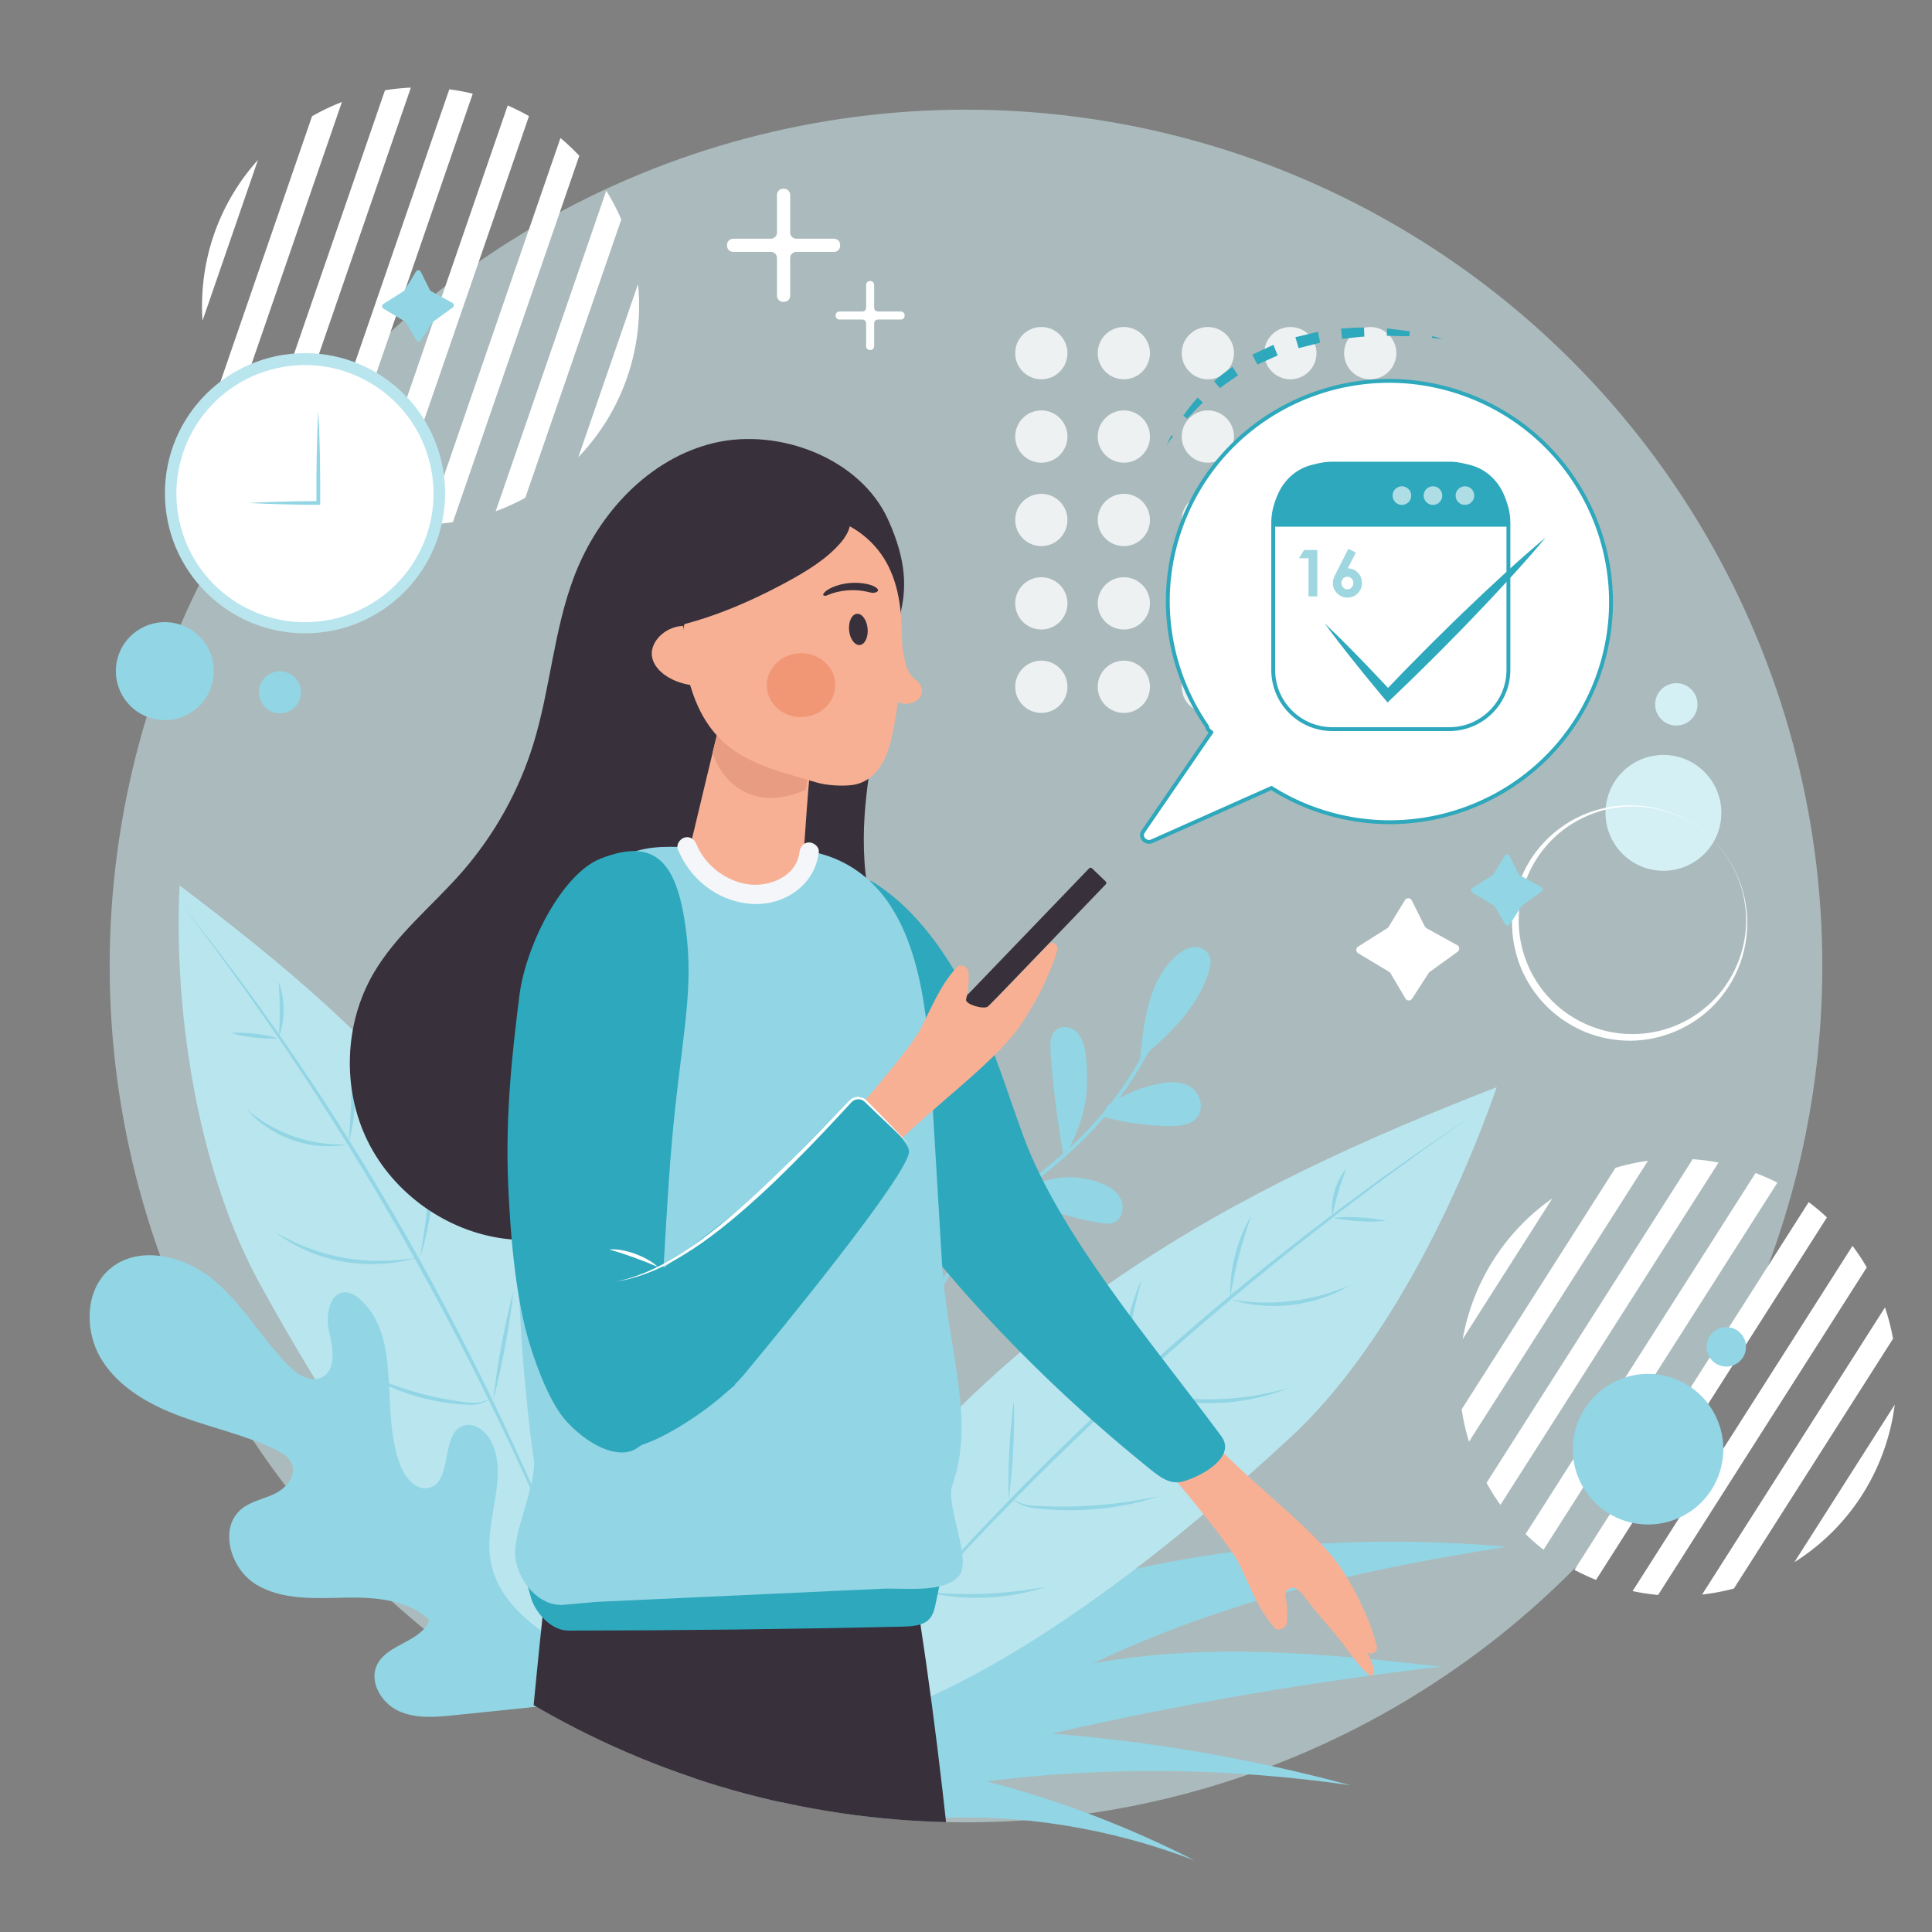 <?xml version="1.0" encoding="utf-8"?>
<!-- Generator: Adobe Illustrator 27.5.0, SVG Export Plug-In . SVG Version: 6.00 Build 0)  -->
<svg version="1.1" xmlns="http://www.w3.org/2000/svg" xmlns:xlink="http://www.w3.org/1999/xlink" x="0px" y="0px"
	viewBox="0 0 500 500" xml:space="preserve">

	<rect x="0" y="0" width="500" height="500" fill="#808080" stroke="none"/>

	<g id="OBJECTS">
		<circle style="opacity:0.52;fill:#D4F0F5;" cx="250" cy="250" r="221.617" />
		<g>
			<g style="opacity:0.79;">
				<g>
					<g>
						<path style="fill:#FFFFFF;" d="M274.274,86.611c2.64,2.642,2.64,6.926,0,9.568c-2.64,2.642-6.921,2.642-9.561,0
						c-2.64-2.642-2.64-6.926,0-9.568C267.353,83.969,271.634,83.969,274.274,86.611z" />
					</g>
					<g>
						<path style="fill:#FFFFFF;" d="M274.274,108.197c2.64,2.642,2.64,6.926,0,9.568c-2.64,2.642-6.921,2.642-9.561,0
						c-2.64-2.642-2.64-6.926,0-9.568C267.353,105.555,271.634,105.555,274.274,108.197z" />
					</g>
					<g>
						<path style="fill:#FFFFFF;" d="M274.274,129.783c2.64,2.642,2.64,6.926,0,9.568c-2.64,2.642-6.921,2.642-9.561,0
						c-2.64-2.642-2.64-6.926,0-9.568C267.353,127.14,271.634,127.14,274.274,129.783z" />
					</g>
					<g>
						<path style="fill:#FFFFFF;" d="M274.274,151.368c2.64,2.642,2.64,6.926,0,9.568c-2.64,2.642-6.921,2.642-9.561,0
						c-2.64-2.642-2.64-6.926,0-9.568C267.353,148.726,271.634,148.726,274.274,151.368z" />
					</g>
					<g>
						<path style="fill:#FFFFFF;" d="M274.274,172.954c2.64,2.642,2.64,6.926,0,9.568c-2.64,2.642-6.921,2.642-9.561,0
						c-2.64-2.642-2.64-6.926,0-9.568C267.353,170.312,271.634,170.312,274.274,172.954z" />
					</g>
				</g>
				<g>
					<g>
						<path style="fill:#FFFFFF;" d="M295.63,86.611c2.64,2.642,2.64,6.926,0,9.568c-2.64,2.642-6.921,2.642-9.561,0
						c-2.64-2.642-2.64-6.926,0-9.568C288.709,83.969,292.99,83.969,295.63,86.611z" />
					</g>
					<g>
						<path style="fill:#FFFFFF;" d="M295.63,108.197c2.64,2.642,2.64,6.926,0,9.568c-2.64,2.642-6.921,2.642-9.561,0
						c-2.64-2.642-2.64-6.926,0-9.568C288.709,105.555,292.99,105.555,295.63,108.197z" />
					</g>
					<g>
						<path style="fill:#FFFFFF;" d="M295.63,129.783c2.64,2.642,2.64,6.926,0,9.568c-2.64,2.642-6.921,2.642-9.561,0
						c-2.64-2.642-2.64-6.926,0-9.568C288.709,127.14,292.99,127.14,295.63,129.783z" />
					</g>
					<g>
						<path style="fill:#FFFFFF;" d="M295.63,151.368c2.64,2.642,2.64,6.926,0,9.568c-2.64,2.642-6.921,2.642-9.561,0
						c-2.64-2.642-2.64-6.926,0-9.568C288.709,148.726,292.99,148.726,295.63,151.368z" />
					</g>
					<g>
						<path style="fill:#FFFFFF;" d="M295.63,172.954c2.64,2.642,2.64,6.926,0,9.568c-2.64,2.642-6.921,2.642-9.561,0
						c-2.64-2.642-2.64-6.926,0-9.568C288.709,170.312,292.99,170.312,295.63,172.954z" />
					</g>
				</g>
				<g>
					<g>
						<path style="fill:#FFFFFF;" d="M317.373,86.611c2.64,2.642,2.64,6.926,0,9.568c-2.64,2.642-6.921,2.642-9.561,0
						c-2.64-2.642-2.64-6.926,0-9.568C310.452,83.969,314.732,83.969,317.373,86.611z" />
					</g>
					<g>
						<path style="fill:#FFFFFF;" d="M317.373,108.197c2.64,2.642,2.64,6.926,0,9.568c-2.64,2.642-6.921,2.642-9.561,0
						c-2.64-2.642-2.64-6.926,0-9.568C310.452,105.555,314.732,105.555,317.373,108.197z" />
					</g>
					<g>
						<path style="fill:#FFFFFF;" d="M317.373,129.783c2.64,2.642,2.64,6.926,0,9.568c-2.64,2.642-6.921,2.642-9.561,0
						c-2.64-2.642-2.64-6.926,0-9.568C310.452,127.14,314.732,127.14,317.373,129.783z" />
					</g>
					<g>
						<path style="fill:#FFFFFF;" d="M317.373,151.368c2.64,2.642,2.64,6.926,0,9.568c-2.64,2.642-6.921,2.642-9.561,0
						c-2.64-2.642-2.64-6.926,0-9.568C310.452,148.726,314.732,148.726,317.373,151.368z" />
					</g>
					<g>
						<path style="fill:#FFFFFF;" d="M317.373,172.954c2.64,2.642,2.64,6.926,0,9.568c-2.64,2.642-6.921,2.642-9.561,0
						c-2.64-2.642-2.64-6.926,0-9.568C310.452,170.312,314.732,170.312,317.373,172.954z" />
					</g>
				</g>
				<g>
					<g>
						<path style="fill:#FFFFFF;" d="M338.728,86.611c2.64,2.642,2.64,6.926,0,9.568c-2.64,2.642-6.921,2.642-9.561,0
						c-2.64-2.642-2.64-6.926,0-9.568C331.808,83.969,336.088,83.969,338.728,86.611z" />
					</g>
					<g>
						<path style="fill:#FFFFFF;" d="M338.728,108.197c2.64,2.642,2.64,6.926,0,9.568c-2.64,2.642-6.921,2.642-9.561,0
						c-2.64-2.642-2.64-6.926,0-9.568C331.808,105.555,336.088,105.555,338.728,108.197z" />
					</g>
					<g>
						<path style="fill:#FFFFFF;" d="M338.728,129.783c2.64,2.642,2.64,6.926,0,9.568c-2.64,2.642-6.921,2.642-9.561,0
						c-2.64-2.642-2.64-6.926,0-9.568C331.808,127.14,336.088,127.14,338.728,129.783z" />
					</g>
					<g>
						<path style="fill:#FFFFFF;" d="M338.728,151.368c2.64,2.642,2.64,6.926,0,9.568c-2.64,2.642-6.921,2.642-9.561,0
						c-2.64-2.642-2.64-6.926,0-9.568C331.808,148.726,336.088,148.726,338.728,151.368z" />
					</g>
					<g>
						<path style="fill:#FFFFFF;" d="M338.728,172.954c2.64,2.642,2.64,6.926,0,9.568c-2.64,2.642-6.921,2.642-9.561,0
						c-2.64-2.642-2.64-6.926,0-9.568C331.808,170.312,336.088,170.312,338.728,172.954z" />
					</g>
				</g>
				<g>
					<g>
						<path style="fill:#FFFFFF;" d="M359.397,86.611c2.64,2.642,2.64,6.926,0,9.568c-2.64,2.642-6.921,2.642-9.561,0
						c-2.64-2.642-2.64-6.926,0-9.568C352.476,83.969,356.757,83.969,359.397,86.611z" />
					</g>
					<g>
						<path style="fill:#FFFFFF;" d="M359.397,108.197c2.64,2.642,2.64,6.926,0,9.568c-2.64,2.642-6.921,2.642-9.561,0
						c-2.64-2.642-2.64-6.926,0-9.568C352.476,105.555,356.757,105.555,359.397,108.197z" />
					</g>
					<g>
						<path style="fill:#FFFFFF;" d="M359.397,129.783c2.64,2.642,2.64,6.926,0,9.568c-2.64,2.642-6.921,2.642-9.561,0
						c-2.64-2.642-2.64-6.926,0-9.568C352.476,127.14,356.757,127.14,359.397,129.783z" />
					</g>
					<g>
						<path style="fill:#FFFFFF;" d="M359.397,151.368c2.64,2.642,2.64,6.926,0,9.568c-2.64,2.642-6.921,2.642-9.561,0
						c-2.64-2.642-2.64-6.926,0-9.568C352.476,148.726,356.757,148.726,359.397,151.368z" />
					</g>
					<g>
						<path style="fill:#FFFFFF;" d="M359.397,172.954c2.64,2.642,2.64,6.926,0,9.568c-2.64,2.642-6.921,2.642-9.561,0
						c-2.64-2.642-2.64-6.926,0-9.568C352.476,170.312,356.757,170.312,359.397,172.954z" />
					</g>
				</g>
			</g>
			<g>
				<defs>
					<path id="SVGID_1_" d="M451.241,302.496c29.792,9.393,46.328,41.158,36.936,70.95c-9.393,29.792-41.158,46.328-70.95,36.936
					c-29.792-9.393-46.329-41.158-36.936-70.95C389.684,309.64,421.449,293.104,451.241,302.496z" />
				</defs>
				<clipPath id="SVGID_00000003097054495521289080000003962908142191929984_">
					<use xlink:href="#SVGID_1_" style="overflow:visible;" />
				</clipPath>
				<g style="clip-path:url(#SVGID_00000003097054495521289080000003962908142191929984_);">

					<rect x="303.393" y="335.272" transform="matrix(0.537 -0.843 0.843 0.537 -109.34 477.357)"
						style="fill:#FFFFFF;" width="153.966" height="6.11" />

					<rect x="318.844" y="340.143" transform="matrix(0.537 -0.843 0.843 0.537 -106.299 492.643)"
						style="fill:#FFFFFF;" width="153.966" height="6.11" />

					<rect x="334.295" y="345.015" transform="matrix(0.537 -0.843 0.843 0.537 -103.258 507.929)"
						style="fill:#FFFFFF;" width="153.966" height="6.11" />

					<rect x="349.747" y="349.886" transform="matrix(0.537 -0.843 0.843 0.537 -100.217 523.215)"
						style="fill:#FFFFFF;" width="153.966" height="6.11" />

					<rect x="365.198" y="354.758" transform="matrix(0.537 -0.843 0.843 0.537 -97.176 538.501)"
						style="fill:#FFFFFF;" width="153.966" height="6.11" />

					<rect x="380.649" y="359.629" transform="matrix(0.537 -0.843 0.843 0.537 -94.135 553.786)"
						style="fill:#FFFFFF;" width="153.966" height="6.11" />

					<rect x="396.1" y="364.501" transform="matrix(0.537 -0.843 0.843 0.537 -91.094 569.072)"
						style="fill:#FFFFFF;" width="153.966" height="6.11" />

					<rect x="411.552" y="369.372" transform="matrix(0.537 -0.843 0.843 0.537 -88.053 584.358)"
						style="fill:#FFFFFF;" width="153.966" height="6.11" />
				</g>
			</g>
			<g>
				<g>
					<g>
						<path style="fill:#FFFFFF;" d="M189.74,65.193h9.757c0.876,0,1.585,0.71,1.585,1.586v9.757c0,0.876,0.71,1.585,1.586,1.585
						h0.244c0.876,0,1.586-0.71,1.586-1.585v-9.757c0-0.876,0.71-1.586,1.585-1.586h9.757c0.876,0,1.586-0.71,1.586-1.586v-0.244
						c0-0.876-0.71-1.585-1.586-1.585h-9.757c-0.876,0-1.585-0.71-1.585-1.586v-9.757c0-0.876-0.71-1.585-1.586-1.585h-0.244
						c-0.876,0-1.586,0.71-1.586,1.585v9.757c0,0.876-0.71,1.586-1.585,1.586h-9.757c-0.876,0-1.585,0.71-1.585,1.585v0.244
						C188.155,64.483,188.864,65.193,189.74,65.193z" />
					</g>
					<g>
						<path style="fill:#FFFFFF;" d="M217.231,82.698h5.95c0.534,0,0.967,0.433,0.967,0.967v5.949c0,0.534,0.433,0.967,0.967,0.967
						h0.149c0.534,0,0.967-0.433,0.967-0.967v-5.949c0-0.534,0.433-0.967,0.967-0.967h5.949c0.534,0,0.967-0.433,0.967-0.967v-0.149
						c0-0.534-0.433-0.967-0.967-0.967h-5.949c-0.534,0-0.967-0.433-0.967-0.967V73.7c0-0.534-0.433-0.967-0.967-0.967h-0.149
						c-0.534,0-0.967,0.433-0.967,0.967v5.949c0,0.534-0.433,0.967-0.967,0.967h-5.95c-0.534,0-0.966,0.433-0.966,0.967v0.149
						C216.264,82.266,216.697,82.698,217.231,82.698z" />
					</g>
				</g>
			</g>
			<g>
				<path style="fill:#D4F0F5;" d="M441.093,199.767c5.855,5.855,5.855,15.348,0,21.203c-5.855,5.855-15.348,5.855-21.203,0
				c-5.855-5.855-5.855-15.348,0-21.203C425.745,193.912,435.238,193.912,441.093,199.767z" />
				<g>
					<path style="fill:#FFFFFF;" d="M443.276,217.336c5.58,5.525,8.84,13.293,8.906,21.177c0.038,3.937-0.663,7.896-2.126,11.579
					c-1.453,3.685-3.652,7.086-6.42,9.952c-5.53,5.75-13.44,9.214-21.52,9.289c-4.031,0.033-8.08-0.719-11.827-2.251
					c-3.745-1.534-7.177-3.824-10.053-6.675c-2.851-2.875-5.137-6.311-6.67-10.056c-1.536-3.745-2.283-7.796-2.253-11.827
					c0.067-8.081,3.524-15.997,9.266-21.535c2.865-2.772,6.261-4.976,9.945-6.434c3.682-1.467,7.641-2.172,11.579-2.134
					C429.989,208.484,437.755,211.752,443.276,217.336z M443.276,217.336c-2.785-2.76-6.105-4.974-9.728-6.458
					c-3.624-1.484-7.544-2.209-11.444-2.176c-7.822,0.077-15.465,3.432-20.813,8.997c-2.677,2.776-4.8,6.065-6.203,9.628
					c-1.413,3.561-2.086,7.39-2.05,11.197c0.069,7.626,3.218,15.126,8.611,20.471c5.339,5.398,12.838,8.558,20.465,8.622
					c3.807,0.039,7.636-0.642,11.196-2.058c3.562-1.408,6.846-3.537,9.62-6.218c5.558-5.357,8.902-13.006,8.973-20.828
					c0.03-3.901-0.693-7.82-2.177-11.445C448.245,223.445,446.033,220.123,443.276,217.336z" />
				</g>
			</g>
			<g>
				<defs>
					<path id="SVGID_00000132776644280069690780000008442956105473397931_" d="M112.798,22.76
					c31.161,2.186,54.65,29.218,52.465,60.38c-2.186,31.161-29.219,54.65-60.379,52.464c-31.161-2.186-54.65-29.218-52.464-60.38
					C54.604,44.063,81.637,20.574,112.798,22.76z" />
				</defs>
				<clipPath id="SVGID_00000097495171995891199030000017368758377228003999_">
					<use xlink:href="#SVGID_00000132776644280069690780000008442956105473397931_"
						style="overflow:visible;" />
				</clipPath>
				<g style="clip-path:url(#SVGID_00000097495171995891199030000017368758377228003999_);">

					<rect x="-24.74" y="71.074" transform="matrix(0.326 -0.945 0.945 0.326 -34.861 99.374)"
						style="fill:#FFFFFF;" width="153.966" height="6.11" />

					<rect x="-8.578" y="72.208" transform="matrix(0.326 -0.945 0.945 0.326 -25.036 115.418)"
						style="fill:#FFFFFF;" width="153.966" height="6.11" />

					<rect x="7.583" y="73.341" transform="matrix(0.326 -0.945 0.945 0.326 -15.212 131.462)"
						style="fill:#FFFFFF;" width="153.966" height="6.11" />

					<rect x="23.744" y="74.475" transform="matrix(0.326 -0.945 0.945 0.326 -5.387 147.506)"
						style="fill:#FFFFFF;" width="153.966" height="6.11" />

					<rect x="39.906" y="75.608" transform="matrix(0.326 -0.945 0.945 0.326 4.438 163.55)"
						style="fill:#FFFFFF;" width="153.966" height="6.11" />

					<rect x="56.067" y="76.742" transform="matrix(0.326 -0.945 0.945 0.326 14.263 179.594)"
						style="fill:#FFFFFF;" width="153.966" height="6.11" />

					<rect x="72.228" y="77.876" transform="matrix(0.326 -0.945 0.945 0.326 24.087 195.638)"
						style="fill:#FFFFFF;" width="153.966" height="6.11" />

					<rect x="88.39" y="79.009" transform="matrix(0.326 -0.945 0.945 0.326 33.912 211.682)"
						style="fill:#FFFFFF;" width="153.966" height="6.11" />
				</g>
			</g>
			<g>
				<circle style="fill:#B9E5EE;" cx="78.934" cy="127.651" r="36.255" />

				<ellipse transform="matrix(0.963 -0.271 0.271 0.963 -31.682 26.214)" style="fill:#FFFFFF;"
					cx="78.934" cy="127.651" rx="33.257" ry="33.257" />
				<g>
					<path style="fill:#92D5E4;" d="M82.379,106.318c0.235,3.975,0.322,7.95,0.422,11.925c0.057,3.975,0.097,7.95,0.065,11.925
					l-0.004,0.489l-0.483-0.002c-2.981-0.012-5.962-0.053-8.944-0.142c-1.491-0.046-2.981-0.064-4.472-0.132
					c-1.491-0.069-2.981-0.116-4.472-0.213c1.491-0.097,2.981-0.144,4.472-0.213c1.491-0.068,2.981-0.087,4.472-0.132
					c2.981-0.088,5.962-0.13,8.944-0.142l-0.487,0.487c-0.032-3.975,0.008-7.95,0.065-11.925
					C82.057,114.268,82.145,110.293,82.379,106.318z" />
				</g>
			</g>
			<g>
				<path style="fill:#92D5E4;" d="M443.176,364.951c5.571,9.206,2.628,21.191-6.573,26.769c-9.201,5.578-21.177,2.638-26.748-6.568
				c-5.571-9.206-2.628-21.191,6.573-26.769C425.63,352.804,437.605,355.745,443.176,364.951z" />
			</g>
			<g>
				<path style="fill:#92D5E4;" d="M451.128,345.917c1.46,2.412,0.689,5.552-1.722,7.013c-2.411,1.461-5.548,0.691-7.008-1.721
				c-1.46-2.412-0.688-5.552,1.722-7.013C446.531,342.735,449.669,343.505,451.128,345.917z" />
			</g>

			<ellipse transform="matrix(0.258 -0.966 0.966 0.258 -136.178 170.101)" style="fill:#92D5E4;"
				cx="42.689" cy="173.736" rx="12.682" ry="12.682" />
			<path style="fill:#D4F0F5;" d="M437.706,178.411c2.142,2.142,2.142,5.615,0,7.756c-2.142,2.142-5.614,2.142-7.756,0
			c-2.142-2.142-2.142-5.614,0-7.756C432.092,176.269,435.564,176.269,437.706,178.411z" />
			<path style="fill:#92D5E4;" d="M389.449,221.434l-2.949,4.825c-0.056,0.092-0.133,0.17-0.224,0.228l-5.279,3.334
			c-0.442,0.279-0.435,0.927,0.014,1.196l5.587,3.352c0.101,0.06,0.185,0.145,0.244,0.246l2.692,4.576
			c0.265,0.45,0.911,0.464,1.195,0.025l3.005-4.645c0.047-0.073,0.108-0.137,0.178-0.188l5.04-3.64
			c0.418-0.302,0.379-0.936-0.073-1.185l-5.554-3.055c-0.125-0.069-0.226-0.174-0.29-0.301l-2.359-4.717
			C390.43,220.992,389.736,220.963,389.449,221.434z" />
			<path style="fill:#FFFFFF;" d="M363.603,232.942l-4.232,6.925c-0.081,0.132-0.191,0.244-0.322,0.327l-7.576,4.785
			c-0.635,0.401-0.624,1.33,0.02,1.717l8.017,4.811c0.145,0.087,0.265,0.208,0.35,0.353l3.863,6.566
			c0.38,0.646,1.308,0.666,1.715,0.036l4.313-6.665c0.068-0.105,0.155-0.196,0.256-0.27l7.233-5.223
			c0.6-0.433,0.544-1.344-0.104-1.7l-7.97-4.384c-0.179-0.099-0.324-0.249-0.416-0.432l-3.385-6.77
			C365.011,232.308,364.016,232.266,363.603,232.942z" />
			<path style="fill:#92D5E4;" d="M75.42,174.6c2.522,1.641,3.236,5.015,1.596,7.537c-1.641,2.522-5.015,3.236-7.537,1.596
			c-2.522-1.641-3.236-5.015-1.596-7.537C69.524,173.674,72.898,172.96,75.42,174.6z" />
			<path style="fill:#92D5E4;" d="M107.663,70.275l-2.949,4.825c-0.056,0.092-0.133,0.17-0.224,0.228l-5.279,3.334
			c-0.442,0.279-0.435,0.927,0.014,1.196l5.587,3.352c0.101,0.06,0.185,0.145,0.244,0.246l2.692,4.576
			c0.265,0.45,0.911,0.464,1.195,0.025l3.005-4.645c0.047-0.073,0.108-0.137,0.179-0.188l5.04-3.64
			c0.418-0.302,0.379-0.936-0.073-1.185l-5.554-3.055c-0.125-0.069-0.226-0.174-0.29-0.301l-2.359-4.717
			C108.644,69.834,107.951,69.804,107.663,70.275z" />
		</g>
		<g>
			<g>
				<g>
					<g>
						<path style="fill:#92D5E4;" d="M138.933,383.826c0.671-2.661,1.338-5.31,1.916-7.977c0.566-2.669,1.104-5.34,1.534-8.031
						c0.454-2.686,0.803-5.389,1.117-8.098c0.155-1.355,0.281-2.714,0.391-4.077c0.135-1.361,0.209-2.726,0.324-4.095
						c0.111,1.369,0.135,2.741,0.166,4.115c-0.01,1.373-0.051,2.746-0.114,4.12c-0.135,2.747-0.461,5.482-0.897,8.198
						c-0.459,2.712-1.028,5.407-1.777,8.052C140.855,378.681,139.996,381.294,138.933,383.826z" />
					</g>
					<g>
						<g>
							<path style="fill:#B9E5EE;" d="M169.294,403.302C144.98,311.077,98.641,268.447,46.458,229.145
							c-1.621,35.205,5.538,75.551,20.939,103.416s46.182,79.812,81.972,101.059" />
						</g>
						<g>
							<path style="fill:#92D5E4;" d="M154.427,425.677l-5.146-12.771l-5.363-12.679l-5.535-12.603
							c-1.883-4.184-3.837-8.335-5.752-12.504c-7.808-16.605-16.125-32.972-25.087-48.982
							c-8.891-16.049-18.419-31.742-28.487-47.082c-2.511-3.839-5.108-7.621-7.658-11.435c-2.595-3.783-5.263-7.516-7.886-11.28
							l-8.075-11.149l-8.307-10.98l8.502,10.833l8.277,11.009c2.67,3.735,5.372,7.448,8.009,11.207
							c2.59,3.791,5.228,7.552,7.78,11.369c10.213,15.27,19.748,30.99,28.719,47.021c8.9,16.071,17.242,32.453,24.908,49.146
							c1.876,4.192,3.79,8.366,5.633,12.571l5.408,12.668l5.14,12.778L154.427,425.677z" />
						</g>
						<g>
							<path style="fill:#92D5E4;" d="M127.698,362.074c0.227-2.361,0.562-4.702,0.913-7.04c0.34-2.34,0.757-4.666,1.175-6.992
							c0.441-2.321,0.884-4.642,1.403-6.949l0.782-3.46c0.297-1.147,0.559-2.3,0.886-3.441c-0.104,1.182-0.271,2.353-0.404,3.53
							l-0.508,3.511c-0.341,2.34-0.758,4.666-1.177,6.991c-0.442,2.321-0.885,4.642-1.405,6.949
							C128.856,357.482,128.331,359.788,127.698,362.074z" />
						</g>
						<g>
							<path style="fill:#92D5E4;" d="M108.749,325.174c0.429-2.573,0.866-5.132,1.222-7.701c0.345-2.57,0.67-5.138,0.896-7.717
							c0.25-2.577,0.402-5.161,0.528-7.75c0.062-1.295,0.096-2.591,0.114-3.89c0.045-1.299,0.03-2.598,0.058-3.904
							c0.198,1.29,0.31,2.59,0.432,3.891c0.081,1.302,0.133,2.607,0.165,3.913c0.055,2.613-0.072,5.228-0.302,7.831
							c-0.253,2.601-0.608,5.195-1.136,7.754C110.209,320.163,109.578,322.699,108.749,325.174z" />
						</g>
						<g>
							<path style="fill:#92D5E4;" d="M90.265,295.623c0.284-4.03,0.578-8.014,0.652-12.015c0.103-4-0.012-7.99-0.158-12.028
							c0.931,3.937,1.234,8.006,1.157,12.05C91.81,287.675,91.325,291.72,90.265,295.623z" />
						</g>
						<g>
							<path style="fill:#92D5E4;" d="M72.246,268.255c0.052-2.391,0.178-4.71,0.151-7.042c0.001-2.333-0.146-4.644-0.269-7.032
							c0.901,2.224,1.243,4.638,1.269,7.027C73.392,263.6,73.075,266.006,72.246,268.255z" />
						</g>
						<g>
							<path style="fill:#92D5E4;" d="M71.983,268.721c-2.086,0.158-4.138,0.011-6.181-0.206c-2.04-0.249-4.071-0.571-6.067-1.199
							c2.087-0.16,4.138-0.013,6.181,0.206C67.955,267.773,69.987,268.095,71.983,268.721z" />
						</g>
						<g>
							<path style="fill:#92D5E4;" d="M89.854,296.217c-2.343,0.444-4.757,0.529-7.151,0.329c-2.398-0.187-4.768-0.719-7.045-1.506
							c-2.27-0.808-4.453-1.873-6.446-3.217l-1.464-1.047l-1.402-1.123l-1.311-1.224c-0.418-0.427-0.827-0.861-1.227-1.3
							c0.476,0.361,0.943,0.727,1.401,1.1l1.439,1.038l1.462,0.991l1.509,0.911c2.039,1.16,4.161,2.164,6.37,2.928
							c2.202,0.787,4.486,1.328,6.804,1.689C85.112,296.137,87.473,296.25,89.854,296.217z" />
						</g>
						<g>
							<path style="fill:#92D5E4;" d="M107.966,325.493c-3.09,0.909-6.301,1.421-9.534,1.591c-3.235,0.183-6.494-0.038-9.692-0.594
							c-3.194-0.578-6.332-1.494-9.3-2.798l-2.196-1.036l-2.134-1.15l-2.046-1.296c-0.661-0.463-1.313-0.936-1.959-1.415
							c0.706,0.389,1.405,0.784,2.096,1.188l2.14,1.09l2.171,1.011l2.218,0.895c2.984,1.114,6.054,1.982,9.186,2.527
							c3.127,0.568,6.309,0.811,9.495,0.812C101.598,326.31,104.789,325.999,107.966,325.493z" />
						</g>
						<g>
							<path style="fill:#92D5E4;"
								d="M127.299,361.99c-1.32,0.648-2.686,1.251-4.187,1.492c-0.747,0.124-1.517,0.097-2.25,0.053
							c-0.738-0.041-1.477-0.074-2.214-0.144c-2.951-0.23-5.883-0.732-8.76-1.444c-2.873-0.727-5.703-1.64-8.42-2.819
							c-1.354-0.598-2.699-1.214-4.007-1.902c-1.3-0.703-2.581-1.438-3.816-2.245c1.346,0.605,2.665,1.25,4.03,1.796
							c1.339,0.597,2.708,1.123,4.081,1.628c2.748,1.003,5.541,1.867,8.374,2.576c2.829,0.73,5.706,1.247,8.601,1.678
							c0.723,0.114,1.451,0.193,2.179,0.28c0.73,0.099,1.438,0.134,2.155,0.095C124.5,362.952,125.904,362.448,127.299,361.99z" />
						</g>
					</g>
				</g>
				<g>
					<path style="fill:#92D5E4;" d="M241.108,470.576c22.691-1.263,46.147,2.494,68.025,10.894
					c-17.173-8.763-35.274-15.648-53.788-20.458c30.831-3.875,62.632-3.537,94.159,1.002c-25.442-6.84-51.373-11.326-77.289-13.372
					c33.054-7.563,66.714-13.349,100.774-17.324c-31.372-3.518-59.81-6.204-90.056-0.859
					c34.316-16.294,68.465-24.083,107.095-30.154c-39.566-3.525-83.351-0.485-126.244,14.069c-9.326,3.164-36,17.617-36,17.617
					l-12.658,19.449L241.108,470.576z" />
				</g>
				<g>
					<g>
						<path style="fill:#92D5E4;" d="M243.4,405.135c-0.505-2.412-0.778-4.869-0.912-7.334c-0.145-2.466-0.088-4.942,0.093-7.406
						c0.204-2.463,0.533-4.917,1.06-7.33c0.27-1.205,0.561-2.404,0.884-3.594c0.365-1.179,0.722-2.358,1.165-3.508
						c-0.11,0.607-0.228,1.21-0.357,1.809l-0.33,1.81c-0.224,1.204-0.429,2.409-0.604,3.618c-0.344,2.419-0.642,4.84-0.821,7.272
						c-0.203,2.43-0.285,4.868-0.324,7.311C243.227,400.228,243.305,402.674,243.4,405.135z" />
					</g>
					<g>
						<g>
							<path style="fill:#B9E5EE;" d="M205.488,417.236c49.45-76.891,115.259-109.974,181.872-135.883
							c-10.776,30.866-29.583,68.643-53.294,90.554c-23.711,21.911-70.169,62.419-114.434,75.184" />
						</g>
						<g>
							<path style="fill:#92D5E4;" d="M216.104,439.296l8.852-10.819l9.048-10.659l9.278-10.461l9.469-10.29
							c12.756-13.601,26.07-26.678,39.805-39.291c13.791-12.553,28.01-24.639,42.702-36.121l11.102-8.503l11.257-8.295l11.436-8.044
							l11.581-7.83l-11.44,8.03l-11.288,8.239l-11.163,8.403l-11.008,8.604c-14.578,11.595-28.784,23.659-42.505,36.255
							c-13.776,12.536-27.061,25.606-39.923,39.08l-9.56,10.188l-9.377,10.359l-9.228,10.495L216.104,439.296z" />
						</g>
						<g>
							<path style="fill:#92D5E4;" d="M261.052,387.901c-0.095-2.119-0.081-4.232-0.05-6.344c0.019-2.113,0.117-4.222,0.215-6.33
							c0.122-2.107,0.246-4.215,0.447-6.318l0.305-3.155c0.138-1.05,0.242-2.101,0.411-3.149c0.058,1.06,0.051,2.117,0.079,3.175
							l-0.027,3.169c-0.02,2.113-0.118,4.222-0.217,6.33c-0.123,2.107-0.247,4.215-0.449,6.318
							C261.576,383.7,261.369,385.803,261.052,387.901z" />
						</g>
						<g>
							<path style="fill:#92D5E4;" d="M290.878,358.649c-0.264-2.343-0.305-4.707-0.216-7.066c0.077-2.361,0.345-4.714,0.724-7.046
							c0.402-2.329,0.918-4.64,1.617-6.897c0.355-1.127,0.729-2.245,1.131-3.353c0.443-1.095,0.875-2.19,1.389-3.252
							c-0.301,1.141-0.64,2.263-0.922,3.401c-0.305,1.131-0.594,2.264-0.855,3.403c-0.517,2.279-0.999,4.561-1.374,6.863
							c-0.399,2.298-0.688,4.613-0.946,6.935C291.179,353.962,291.027,356.298,290.878,358.649z" />
						</g>
						<g>
							<path style="fill:#92D5E4;" d="M318.367,335.764c-0.133-3.684,0.376-7.378,1.28-10.955c0.932-3.57,2.268-7.052,4.17-10.21
							c-1.181,3.487-2.309,6.935-3.202,10.459C319.694,328.576,319.019,332.142,318.367,335.764z" />
						</g>
						<g>
							<path style="fill:#92D5E4;" d="M344.805,314.719c-0.295-2.182-0.012-4.41,0.594-6.522c0.633-2.104,1.603-4.132,3.041-5.8
							c-0.747,2.063-1.494,4.039-2.082,6.083C345.742,310.514,345.299,312.581,344.805,314.719z" />
						</g>
						<g>
							<path style="fill:#92D5E4;" d="M344.975,315.17c2.304-0.264,4.59-0.223,6.872-0.111c2.28,0.144,4.557,0.362,6.815,0.887
							c-2.304,0.266-4.59,0.226-6.872,0.111C349.51,315.911,347.234,315.693,344.975,315.17z" />
						</g>
						<g>
							<path style="fill:#92D5E4;" d="M318.666,336.353c2.599,0.406,5.2,0.679,7.803,0.741c2.602,0.05,5.202-0.051,7.778-0.375
							c2.579-0.301,5.128-0.822,7.643-1.491l1.877-0.543l1.854-0.625l1.845-0.67c0.602-0.255,1.211-0.499,1.827-0.737
							c-0.566,0.334-1.138,0.661-1.717,0.978l-1.772,0.883l-1.828,0.766l-1.863,0.683c-2.508,0.856-5.114,1.418-7.746,1.747
							c-2.635,0.306-5.3,0.383-7.939,0.147C323.79,337.635,321.174,337.161,318.666,336.353z" />
						</g>
						<g>
							<path style="fill:#92D5E4;" d="M291.651,359.057c3.415,0.981,6.868,1.77,10.36,2.287c3.492,0.505,7.01,0.797,10.532,0.799
							c3.522,0.027,7.043-0.234,10.538-0.71l2.615-0.411l2.599-0.52l2.589-0.59c0.853-0.238,1.71-0.464,2.573-0.683
							c-0.828,0.321-1.66,0.635-2.498,0.937l-2.546,0.812l-2.591,0.663l-2.62,0.552c-3.511,0.662-7.09,0.955-10.666,0.951
							c-3.575-0.028-7.152-0.352-10.657-1.044C298.377,361.418,294.933,360.428,291.651,359.057z" />
						</g>
						<g>
							<path style="fill:#92D5E4;"
								d="M261.508,387.893c1.484,0.665,2.972,1.368,4.551,1.628c0.785,0.141,1.579,0.198,2.395,0.232
							c0.81,0.046,1.621,0.082,2.432,0.099c3.242,0.088,6.484,0.088,9.718-0.091c3.235-0.157,6.463-0.456,9.679-0.874
							c1.608-0.21,3.216-0.442,4.813-0.738c1.609-0.244,3.198-0.586,4.803-0.882c-1.547,0.517-3.12,0.956-4.702,1.366
							c-1.586,0.393-3.188,0.715-4.795,1.02c-3.217,0.599-6.48,0.932-9.749,1.106c-3.27,0.153-6.55,0.128-9.81-0.156
							c-0.815-0.063-1.628-0.146-2.44-0.238c-0.806-0.086-1.64-0.169-2.445-0.386C264.34,389.546,262.892,388.745,261.508,387.893z" />
						</g>
						<g>
							<path style="fill:#92D5E4;" d="M239.841,412.055c2.59,0.208,5.168,0.39,7.747,0.457c2.579,0.056,5.155,0.058,7.727-0.07
							c2.573-0.104,5.138-0.337,7.701-0.625c1.281-0.148,2.56-0.327,3.837-0.527l1.919-0.296c0.636-0.12,1.276-0.227,1.919-0.327
							c-1.229,0.425-2.485,0.761-3.741,1.104c-1.266,0.299-2.54,0.565-3.821,0.807c-2.564,0.471-5.164,0.734-7.769,0.863
							c-2.606,0.105-5.219,0.076-7.815-0.164C244.949,413.049,242.367,412.671,239.841,412.055z" />
						</g>
					</g>
				</g>
				<g>
					<path style="fill:#92D5E4;"
						d="M140.276,441.557c-7.534,0.777-15.068,1.554-22.601,2.332
					c-4.895,0.505-10.066,0.968-14.536-1.091c-4.47-2.059-7.723-7.614-5.52-12.015c2.701-5.396,11.398-5.829,13.496-11.487
					c-5.624-5.409-14.223-5.986-22.025-5.82c-7.801,0.166-16.142,0.633-22.815-3.412c-6.673-4.045-9.779-14.722-3.696-19.608
					c2.461-1.977,5.747-2.525,8.581-3.914c2.834-1.39,5.448-4.437,4.447-7.43c-0.658-1.966-2.63-3.143-4.501-4.038
					c-7.728-3.698-16.201-5.52-24.241-8.478c-8.04-2.958-16.004-7.381-20.53-14.655s-4.451-17.919,2.043-23.506
					c7.407-6.372,19.271-3.496,26.805,2.724c7.534,6.221,12.45,15.026,19.267,22.024c2.335,2.397,5.76,4.726,8.782,3.287
					c3.91-1.863,2.992-7.555,1.96-11.762c-1.032-4.207,0.038-10.444,4.364-10.24c1.417,0.067,2.672,0.924,3.72,1.881
					c11.157,10.187,4.805,29.078,10.424,43.102c1.242,3.099,3.997,6.368,7.251,5.62c6.45-1.482,2.834-14.408,9.213-16.171
					c2.812-0.777,5.598,1.552,6.93,4.148c4.582,8.935-1.493,19.714-0.312,29.686c1.563,13.193,14.859,21.299,26.823,27.075" />
				</g>
				<g>
					<g>
						<g>
							<path style="fill:#92D5E4;" d="M228.54,380.33c2.069-8.899,4.184-17.801,6.96-26.512c2.726-8.556,6.102-16.961,10.773-24.653
							c2.321-3.821,4.958-7.449,7.951-10.773c3.243-3.6,6.865-6.83,10.571-9.942c3.671-3.083,7.431-6.06,11.031-9.228
							c3.495-3.075,6.792-6.357,9.81-9.904c6.033-7.09,11.014-15.066,14.774-23.582c0.45-1.019,0.882-2.047,1.299-3.08
							c0.241-0.596-0.726-0.856-0.964-0.266c-3.508,8.688-8.271,16.891-14.142,24.197c-2.912,3.623-6.097,7.017-9.519,10.163
							c-3.533,3.247-7.275,6.253-10.971,9.308c-3.725,3.078-7.412,6.217-10.781,9.688c-3.138,3.233-5.948,6.77-8.421,10.536
							c-4.874,7.422-8.443,15.633-11.303,24.017c-2.964,8.688-5.181,17.608-7.278,26.538c-0.253,1.076-0.504,2.151-0.754,3.228
							C227.431,380.69,228.394,380.957,228.54,380.33L228.54,380.33z" />
						</g>
					</g>
					<g>
						<path style="fill:#92D5E4;"
							d="M295.025,274.546c0.832-9.791,2.199-20.728,9.242-27.07c1.388-1.25,3.033-2.29,4.799-2.391
						c1.766-0.101,3.632,0.964,4.108,2.805c0.307,1.186,0.016,2.477-0.354,3.668c-2.996,9.656-10.763,16.586-18.14,22.932" />
					</g>
					<g>
						<path style="fill:#92D5E4;" d="M286.514,286.221c4.212-2.972,8.972-4.975,13.866-5.837c2.629-0.463,5.466-0.558,7.713,0.886
						c2.248,1.444,3.532,4.89,2.085,7.373c-1.38,2.368-4.336,2.773-6.861,2.78c-6.119,0.015-12.211-0.812-18.088-2.456" />
					</g>
					<g>
						<path style="fill:#92D5E4;"
							d="M276.728,297.228c4.078-8.253,5.145-13.852,4.393-23.024c-0.205-2.506-0.668-5.146-2.257-6.914
						c-1.588-1.768-4.638-2.141-6.121-0.147c-1.021,1.372-0.983,3.294-0.872,5.023c0.54,8.463,1.932,18.971,3.382,27.27" />
					</g>
					<g>
						<path style="fill:#92D5E4;"
							d="M262.851,309.194c6.609-4.735,15.199-5.844,22.384-2.891c1.895,0.779,3.787,1.92,4.758,3.855
						c0.97,1.935,0.633,4.818-1.164,5.969c-1.186,0.76-2.641,0.605-3.972,0.391c-7.559-1.218-14.925-3.593-21.819-7.033" />
					</g>
					<g>
						<path style="fill:#92D5E4;" d="M257.791,313.156c3.019-8.403,3.663-17.725,1.818-26.337c-0.185-0.862-0.454-1.806-1.163-2.222
						c-1.522-0.893-3.081,1.335-3.631,3.178c-2.514,8.418-1.221,20.009,1.43,28.171" />
					</g>
					<g>
						<path style="fill:#92D5E4;" d="M249.698,324.373c4.775-2.532,10.719-1.944,14.808,1.464c1.339,1.116,2.557,3.075,1.695,4.728
						c-0.65,1.246-2.134,1.582-3.425,1.677c-4.895,0.36-11.122-2.95-15.347-5.488" />
					</g>
				</g>
			</g>
			<g>
				<g>
					<g>
						<g>
							<polygon style="fill:#2EA8BC;"
								points="301.914,115.201 303.158,112.636 303.575,112.898 						" />
							<path style="fill:#2EA8BC;" d="M306.255,107.565c1.125-1.639,2.382-3.188,3.705-4.682l1.346,1.314
							c-1.415,1.312-2.747,2.717-4.047,4.159L306.255,107.565z" />
							<path style="fill:#2EA8BC;" d="M314.219,98.658c1.497-1.334,3.08-2.573,4.738-3.707l1.462,2.211
							c-1.615,1.03-3.189,2.127-4.717,3.292L314.219,98.658z" />
							<polygon style="fill:#2EA8BC;"
								points="324.091,91.795 329.552,89.24 330.654,91.985 325.422,94.346 						" />
							<polygon style="fill:#2EA8BC;"
								points="335.243,87.264 341.091,85.864 341.656,88.688 336.081,90.105 						" />
							<path style="fill:#2EA8BC;" d="M347.036,85.047l2.986-0.202c0.994-0.075,1.993-0.056,2.988-0.079l0.081,2.336
							c-0.962,0.088-1.926,0.139-2.882,0.272l-2.872,0.313L347.036,85.047z" />
							<path style="fill:#2EA8BC;" d="M358.967,85.005c1.973,0.243,3.943,0.464,5.9,0.74l-0.139,1.278
							c-1.955-0.013-3.897-0.083-5.835-0.129L358.967,85.005z" />
							<polygon style="fill:#2EA8BC;" points="370.68,86.967 373.423,87.74 370.595,87.455 						" />
						</g>
					</g>
					<g>
						<path style="fill:#FFFFFF;stroke:#2EA8BC;stroke-miterlimit:10;" d="M380.655,102.617
						c-29.449-11.645-62.759,2.67-74.399,31.975c-7.294,18.362-4.346,38.251,6.116,53.41c0.092,0.595,0.416,1.089,1.047,1.449
						c0.017,0.023,0.033,0.046,0.05,0.069l-17.653,25.734c-0.954,1.391,0.7,3.174,2.288,2.467l30.933-13.784
						c2.953,1.852,6.106,3.473,9.466,4.802c29.449,11.645,62.759-2.67,74.399-31.975
						C424.542,147.459,410.105,114.262,380.655,102.617z" />
						<g>
							<path style="fill:#FFFFFF;stroke:#2EA8BC;stroke-miterlimit:10;" d="M375.058,188.699h-30.235
							c-8.461,0-15.319-6.859-15.319-15.319v-38.07c0-8.461,6.859-15.319,15.319-15.319h30.235c8.461,0,15.319,6.859,15.319,15.319
							v38.07C390.377,181.841,383.518,188.699,375.058,188.699z" />
							<g style="opacity:0.46;">
								<path style="fill:#2EA8BC;"
									d="M337.488,142.331h3.424v12.021h-2.272v-9.872h-2.476L337.488,142.331z" />
								<path style="fill:#2EA8BC;" d="M348.961,142.029l1.949,0.975l-2.104,4.084c1.019,0,1.886,0.365,2.599,1.095
								c0.713,0.73,1.071,1.637,1.071,2.721c0,1.046-0.366,1.933-1.099,2.66c-0.733,0.727-1.616,1.091-2.652,1.091
								c-1.085,0-1.988-0.377-2.709-1.132c-0.721-0.755-1.083-1.619-1.083-2.594c0-0.371,0.055-0.744,0.168-1.12
								c0.112-0.376,0.37-0.953,0.772-1.732L348.961,142.029z M348.675,149.253c-0.425,0-0.782,0.154-1.07,0.462
								c-0.288,0.307-0.433,0.694-0.433,1.156c0,0.463,0.151,0.853,0.453,1.169c0.302,0.316,0.656,0.474,1.058,0.474
								c0.425,0,0.791-0.155,1.095-0.466c0.305-0.311,0.458-0.703,0.458-1.177c0-0.463-0.149-0.849-0.445-1.156
								C349.494,149.407,349.122,149.253,348.675,149.253z" />
							</g>
							<path style="fill:#2EA8BC;" d="M377.581,119.991H342.3c-7.067,0-12.796,6.171-12.796,13.783v2.527h60.873v-2.527
							C390.377,126.162,384.648,119.991,377.581,119.991z" />
							<g style="opacity:0.61;">
								<path style="fill:#FFFFFF;" d="M365.224,128.261c0,1.332-1.08,2.412-2.412,2.412c-1.332,0-2.412-1.08-2.412-2.412
								c0-1.332,1.08-2.412,2.412-2.412C364.144,125.849,365.224,126.929,365.224,128.261z" />
								<path style="fill:#FFFFFF;" d="M373.264,128.261c0,1.332-1.08,2.412-2.412,2.412s-2.412-1.08-2.412-2.412
								c0-1.332,1.08-2.412,2.412-2.412S373.264,126.929,373.264,128.261z" />
								<circle style="fill:#FFFFFF;" cx="379.121" cy="128.261" r="2.412" />
							</g>
							<g>
								<path style="fill:#2EA8BC;" d="M400.025,139.096c-3.095,3.708-6.292,7.314-9.548,10.862
								c-3.25,3.553-6.548,7.058-9.891,10.519c-1.657,1.745-3.347,3.456-5.039,5.166c-1.696,1.706-3.363,3.441-5.087,5.118
								l-5.137,5.068l-5.205,5l-1.008,0.968l-0.876-1.028c-1.339-1.57-2.632-3.181-3.95-4.77c-1.321-1.586-2.604-3.206-3.897-4.817
								c-1.301-1.604-2.557-3.247-3.832-4.873c-1.26-1.64-2.507-3.291-3.728-4.965c1.509,1.421,2.991,2.865,4.46,4.319
								c1.454,1.469,2.927,2.921,4.356,4.412c1.437,1.484,2.883,2.959,4.292,4.468c1.411,1.506,2.848,2.99,4.239,4.515L358.289,179
								l5.001-5.204l5.068-5.137c1.678-1.724,3.413-3.39,5.119-5.086c1.71-1.692,3.422-3.382,5.166-5.039
								c3.46-3.343,6.966-6.641,10.519-9.891C392.71,145.387,396.316,142.19,400.025,139.096z" />
							</g>
						</g>
					</g>
				</g>
				<g>
					<defs>
						<circle id="SVGID_00000121259494059376693400000001698025930954678192_" cx="250" cy="250"
							r="221.617" />
					</defs>
					<clipPath id="SVGID_00000156562620225536865320000016029632677413535391_">
						<use xlink:href="#SVGID_00000121259494059376693400000001698025930954678192_"
							style="overflow:visible;" />
					</clipPath>
					<g style="clip-path:url(#SVGID_00000156562620225536865320000016029632677413535391_);">
						<g>
							<path style="fill:#38303B;" d="M229.784,134.372c-7.192-15.739-28.131-23.73-44.969-19.741
							c-16.839,3.989-29.952,18.22-36.151,34.376c-5.353,13.952-6.221,29.224-10.62,43.506
							c-3.747,12.166-10.075,23.531-18.443,33.124c-7.648,8.768-17.046,16.173-22.912,26.221
							c-7.619,13.049-8.209,29.938-1.519,43.487c6.69,13.549,20.458,23.348,35.451,25.232c15.721,1.975,31.984-4.201,47.323-0.23
							c7.796,2.019,14.885,6.579,22.873,7.603c13.792,1.769,27.267-8.006,33.011-20.669c5.744-12.663,4.969-27.423,1.463-40.879
							c-3.8-14.583-10.668-28.537-11.575-43.579c-1.006-16.669,2.812-27.749,3.954-44.409
							C228.671,163.798,239.916,156.546,229.784,134.372z" />
						</g>
						<g>
							<g>
								<path style="fill:#38303B;" d="M265.215,716.479c-0.523-5.689-1.045-11.378-1.568-17.066
								c-0.205-2.23-0.477-4.614-2.059-6.311c-2.774-2.976-7.937-2.395-12.177-1.558c-1.525,0.302-3.186,0.679-4.132,1.813
								c-1.183,1.418-0.772,3.4-0.304,5.109c2.093,7.648,4.187,15.297,6.28,22.945" />
								<g>
									<g>
										<path style="fill:#38303B;"
											d="M307.435,737.167c-10.452,0.356-19.017,0.634-29.468,0.99
										c-3.197,0.109-28.576-0.349-32.23-0.286c-1.206,0.021-2.535-0.001-3.441-0.796c-1.066-0.935-1.125-2.549-1.055-3.965
										c0.277-5.6,1.316-11.163,3.076-16.487c0.401-1.212,0.991-2.563,2.211-2.938c1.122-0.344,2.283,0.292,3.303,0.871
										c4.13,2.341,4.413,2.321,9.317,1.26c1.206-0.261,5.896-1.781,7.038-2.247c1.263-0.516,2.692-0.292,4.033-0.04
										c11.567,2.176,22.844,5.891,33.439,11.015c2.405,1.163,4.887,2.499,6.309,4.76c1.422,2.261,1.302,5.709-0.94,7.162" />
									</g>
								</g>
							</g>
							<g>
								<path style="fill:#38303B;" d="M35.293,679.76c4.625-3.354,9.249-6.709,13.873-10.063c1.813-1.315,3.789-2.676,6.205-2.479
								c4.236,0.345,7.554,5.069,10.009,9.189c0.884,1.482,1.809,3.129,1.65,4.68c-0.199,1.94-1.977,2.916-3.591,3.662
								c-7.228,3.342-14.456,6.684-21.683,10.026" />
								<g>
									<g>
										<path style="fill:#38303B;" d="M46.948,740.154c-5.232-9.055-9.509-16.481-14.742-25.535
										c-1.601-2.77-13.141-25.378-14.916-28.572c-0.586-1.054-1.192-2.237-0.917-3.411c0.323-1.38,1.72-2.192,3.002-2.797
										c5.072-2.391,10.469-4.093,15.995-5.045c1.257-0.216,2.728-0.332,3.633,0.568c0.832,0.828,0.817,2.152,0.786,3.325
										c-0.122,4.746,0.028,4.986,3.273,8.814c0.798,0.941,4.346,4.364,5.295,5.152c1.049,0.872,1.525,2.238,1.933,3.539
										c3.524,11.23,5.553,22.928,6.019,34.688c0.105,2.669,0.095,5.488-1.231,7.807s-4.425,3.835-6.761,2.541" />
									</g>
								</g>
							</g>
							<g>
								<g>
									<path style="fill:#38303B;" d="M176.208,444.609c19.518,80.664,37.186,165.412,63.494,243.834
									c2.091,6.233,5.119,16.963,8.103,17.323c4.172,0.503,7.743-0.059,11.667-0.849c3.244-0.653,5.461-3.623,5.089-6.884
									c-13.604-119.251-12.822-239.598-41.694-355.705c-1.021-4.106-53.999,2.794-53.999,2.794" />
								</g>
								<g>
									<path style="fill:#38303B;" d="M54.869,685.638c0.745,2.052,3.133,3.014,5.062,1.993
									c28.185-14.912,52.804-39.771,73.218-70.568c29.972-45.216,48.282-80.986,64.371-134.361
									c12.372-41.044,22.694-84.064,18.195-126.937c-19.538,1.561-39.005,4.175-58.303,7.828c-3.943,0.747-4.853,1.05-7.627,4.162
									c-2.656,2.98-4.003,10.635-4.66,14.704c-7.447,46.163-8.097,91.203-17.109,137.042
									c-10.897,55.421-35.582,113.51-77.079,148.281c-1.171,0.981-1.616,2.574-1.095,4.01L54.869,685.638z" />
								</g>
							</g>
						</g>
						<g>
							<path style="fill:#2EA8BC;" d="M135.159,405.473l2.158,7.625c0.863,3.75,5.061,8.909,9.786,8.904
							c28.792-0.029,57.586-0.371,86.373-1.027c2.306-0.052,4.848-0.184,6.509-1.49c1.414-1.112,1.813-2.794,2.141-4.362
							c0.932-4.454,1.863-8.908,2.795-13.361" />
						</g>
						<g>
							<path style="fill:#F7B094;" d="M297.532,375.391c4.241,4.378,20.252,23.637,22.965,28.982c2.934,5.78,5.034,12.194,9.45,16.97
							c0.86,0.929,2.892,0.041,3.04-1.295c0.273-2.456,0.157-4.865-0.345-7.141c-0.287-1.303,1.681-2.5,2.852-1.755
							c0.874,0.557,1.599,1.378,2.169,2.162c3.567,4.906,7.147,8.295,10.715,13.2c1.506,2.072,3.793,5.23,5.845,6.865
							c0.965,0.769,1.598-0.304,1.349-1.49c-0.215-1.025-1.908-4.693-1.563-4.303c0.773,0.871,2.733,0.091,2.273-1.738
							c-1.94-7.741-6.941-17.063-10.424-21.649c-8.76-11.532-28.269-24.781-36.997-37.104" />
						</g>
						<g>
							<path style="fill:#2EA8BC;" d="M210.943,281.675c20.779,35.242,50.104,68.76,85.024,97.178
							c3.774,3.071,6.552,5.618,10.342,4.509c5.308-1.553,13.58-6.514,9.767-11.668c-18.003-24.339-41.69-51.817-51.185-77.537
							c-4.281-11.596-7.653-23.25-13.402-34.753c-5.75-11.503-14.205-24.405-26.193-31.495" />
						</g>
						<g>
							<path style="fill:#92D5E4;" d="M145.563,415.354c-6.221,0.206-11.146-5.86-12.166-12c-1.021-6.14,5.762-19.531,4.714-25.962
							c-1.483-9.096-11.498-89.783,5.86-134.108c3.954-10.098,10.682-20.262,21.13-23.165c5.522-1.535,11.376-0.83,17.105-0.68
							c11.94,0.313,24.557-1.72,35.337,3.423c18.376,8.766,22.002,32.88,23.214,53.204c1.011,16.955,2.022,33.909,3.033,50.864
							c1.26,21.128,8.834,40.386,2.652,57.454c-1.82,5.026,5.166,19.305,1.765,23.429c-3.791,4.598-14.058,3.083-20.011,3.357
							c-24.565,1.13-49.131,2.26-73.697,3.39" />
						</g>
						<path style="fill:#38303B;" d="M249.468,266.298l-3.564-3.427c-0.203-0.195-0.21-0.519-0.014-0.722l35.981-37.428
						c0.195-0.203,0.519-0.21,0.722-0.014l3.564,3.426c0.203,0.196,0.21,0.519,0.014,0.722l-35.981,37.428
						C249.995,266.487,249.671,266.493,249.468,266.298z" />
						<g>
							<path style="fill:#2EA8BC;" d="M190.255,358.412c-5.368,4.603-19.516,12.195-25.283,16.287
							c-4.31,3.057-11.9,0.058-18.189-6.658c-4.34-4.635-7.786-14.007-9.668-20.072c-3.552-11.453-4.998-27.364-5.601-41.376
							c-0.796-18.489,1.195-35.236,2.881-48.768c1.686-13.531,11.274-31.803,21.051-35.625c14.062-5.497,20.283,0.346,22.383,21.237
							c1.503,14.959-1.844,27.688-4.036,53.043c-0.992,11.474-2.087,32.028-2.087,32.028L190.255,358.412z" />
						</g>
						<g>
							<path style="fill:#F7B094;" d="M214.316,295.424c4.307-4.294,20.679-23.211,23.536-28.479
							c3.091-5.698,5.393-12.033,9.887-16.719c0.875-0.912,2.819-0.009,2.911,1.317c0.167,2.437-0.042,4.824-0.622,7.075
							c-0.332,1.288,4.391,2.649,5.562,1.923c0.874-0.542,15.494-15.859,15.846-16.241c0.788-0.855,2.666-0.061,2.146,1.748
							c-2.2,7.653-7.447,16.839-11.024,21.346c-8.997,11.336-28.536,24.257-37.533,36.377" />
						</g>
						<g>
							<path style="fill:#2EA8BC;" d="M164.415,374.36c6.948-1.314,21.755-10.967,28.115-18.602
							c10.03-12.042,41.941-51.096,42.72-57.57c0.331-2.749-8.646-10.596-12.165-14.148c-2.098-2.118-19.1,17.992-28.144,25.924
							c-2.804,2.459-19.222,15.444-27.041,20.929" />
						</g>
						<g>
							<g>
								<path style="fill:#FFFFFF;" d="M159.429,331.69c8.06-1.687,15.264-5.88,21.823-10.668
								c6.556-4.855,12.679-10.285,18.559-15.959c5.93-5.626,11.619-11.507,17.291-17.403l2.13-2.209l0.532-0.552
								c0.178-0.189,0.405-0.398,0.645-0.546c0.482-0.315,1.051-0.479,1.62-0.492c0.57-0.005,1.142,0.144,1.626,0.447
								c0.506,0.312,0.818,0.731,1.185,1.076l2.156,2.185l8.555,8.811l-8.9-8.463l-2.207-2.133
								c-0.381-0.348-0.715-0.752-1.097-0.964c-0.391-0.233-0.849-0.34-1.302-0.327c-0.453,0.022-0.899,0.161-1.27,0.417
								c-0.362,0.23-0.669,0.65-1.032,1.021l-2.082,2.258c-5.563,6.012-11.266,11.897-17.16,17.597
								c-5.954,5.629-12.1,11.101-18.804,15.86c-3.376,2.339-6.869,4.527-10.575,6.312
								C167.404,329.701,163.477,331.044,159.429,331.69z" />
							</g>
							<g>
								<path style="fill:#FFFFFF;" d="M170.24,327.864c-2.091-0.887-4.139-1.691-6.229-2.446c-2.091-0.754-4.169-1.458-6.362-2.045
								c1.139-0.121,2.291-0.004,3.41,0.202c1.124,0.203,2.219,0.525,3.292,0.903c1.066,0.398,2.111,0.853,3.106,1.409
								C168.451,326.439,169.414,327.072,170.24,327.864z" />
							</g>
						</g>
						<g>
							<g>
								<g>
									<path style="fill:#F7B094;" d="M178.925,217.759c2.005-8.346,4.924-20.636,6.3-26.271c0.566-2.317,1.132-4.635,1.775-6.931
									c0.145-0.519,0.319-1.079,0.678-1.407c0.3-0.275,0.669-0.329,1.014-0.341c3.402-0.12,6.052,2.733,9.046,4.31
									c3.66,1.928,7.951,1.961,11.678,3.718c0.448,0.212,0.929,0.505,1.054,1.104c0.072,0.347,0.009,0.738-0.055,1.112
									c-1.149,6.776-2.194,25.339-2.872,33.956c-0.379,4.814-8.96,7.574-17.643,5.155
									C179.45,229.251,178.127,221.08,178.925,217.759z" />
									<g>
										<path style="fill:#E89C82;"
											d="M187.679,183.15c0.3-0.275,0.669-0.329,1.014-0.341c3.401-0.12,6.052,2.733,9.046,4.31
										c3.66,1.928,7.951,1.961,11.678,3.718c0.448,0.212,0.929,0.505,1.054,1.104c0.072,0.347,0.009,0.738-0.055,1.112
										c-0.642,3.788-1.284,7.575-1.926,11.363c-3.99,1.76-8.111,2.534-12.009,1.8c-5.35-1.006-10.118-5.229-12.061-11.428
										c0.268-1.1,0.537-2.2,0.805-3.3c0.566-2.317,1.132-4.635,1.776-6.931C187.146,184.037,187.32,183.478,187.679,183.15z" />
									</g>
								</g>
								<g>
									<path style="fill:#F7B094;"
										d="M179.205,177.352c-4.959-0.626-9.533-3.36-10.406-7.081c-0.873-3.721,2.906-8.038,7.964-8.3" />
								</g>
								<g>
									<path style="fill:#F7B094;" d="M178.741,177.705c5.557,18.527,18.767,20.653,32.638,24.813
									c2.451,0.735,6.526,0.987,9.105,0.653c6.333-0.821,9.082-6.935,10.229-12.094c1.996-8.981,2.898-18.123,2.689-27.248
									c-0.144-6.28-0.861-12.7-4.073-18.403c-3.212-5.703-9.329-10.624-16.892-11.708c-9.419-1.349-18.692,3.433-24.856,9.417
									c-9.096,8.83-13.578,21.249-9.518,32.301" />
								</g>
								<g>
									<path style="fill:#F7B094;"
										d="M233.379,163.531c0.115,5.784,0.328,4.822,0.955,8.115c0.068,0.357,0.84,3.165,2.821,4.454
									c1.562,1.016,1.987,3.372,0.657,4.697c-0.74,0.737-1.475,1.071-2.526,1.277c-1.484,0.29-2.95-0.081-3.823-1.297" />
								</g>
							</g>
							<g>
								<path style="fill:#38303B;" d="M164.947,163.844c13.946-1.578,26.743-6.8,38.311-13.027
								c5.402-2.907,10.694-6.127,14.358-10.417c1.996-2.337,3.448-5.506,1.555-7.975c-2.06-2.688-6.77-2.966-10.656-2.668
								c-2.815,0.216-5.609,0.566-8.363,1.047c-4.649,0.813-9.238,2.023-13.183,4.097c-4.532,2.383-8.018,5.793-11.387,9.179
								c-3.454,3.471-7,7.254-7.366,11.718" />
							</g>
							<g>
								<g>
									<path style="fill:#38303B;" d="M213.092,153.777c-0.192,0.155,0.05,0.398,0.34,0.416c0.29,0.018,0.565-0.101,0.818-0.209
									c3.082-1.31,7.007-1.619,10.31-0.811c0.507,0.124,1.024,0.275,1.571,0.243c0.548-0.032,1.128-0.326,1.111-0.695
									c-0.007-0.158-0.121-0.302-0.253-0.43c-0.559-0.538-1.458-0.868-2.381-1.09c-2.981-0.714-6.524-0.397-9.259,0.827
									c-1.023,0.458-1.971,1.071-2.35,1.853" />
								</g>
								<g style="opacity:0.54;">
									<path style="fill:#ED825D;" d="M198.445,177.257c-0.068,4.568,3.845,8.301,8.739,8.337c4.893,0.036,8.915-3.638,8.982-8.206
									c0.067-4.569-3.846-8.301-8.739-8.337C202.533,169.014,198.512,172.689,198.445,177.257z" />
								</g>
								<path style="fill:#38303B;" d="M219.736,163.014c0.174,2.233,1.392,3.987,2.719,3.918c1.327-0.069,2.263-1.935,2.089-4.168
								c-0.174-2.233-1.392-3.987-2.72-3.917C220.497,158.916,219.562,160.782,219.736,163.014z" />
							</g>
						</g>
						<g>
							<g>
								<path style="fill:#F4F6F9;" d="M175.431,219.824c3.106,7.579,9.96,13.114,18.178,14.034
								c8.656,0.969,17.235-4.341,18.293-13.336c0.158-1.343-1.262-2.5-2.5-2.5c-1.483,0-2.341,1.153-2.5,2.5
								c-0.745,6.326-7.866,9.171-13.46,8.307c-5.735-0.886-10.98-4.944-13.189-10.334c-0.512-1.248-1.661-2.135-3.075-1.746
								C175.995,217.073,174.916,218.567,175.431,219.824L175.431,219.824z" />
							</g>
						</g>
					</g>
				</g>
			</g>
		</g>
	</g>
</svg>